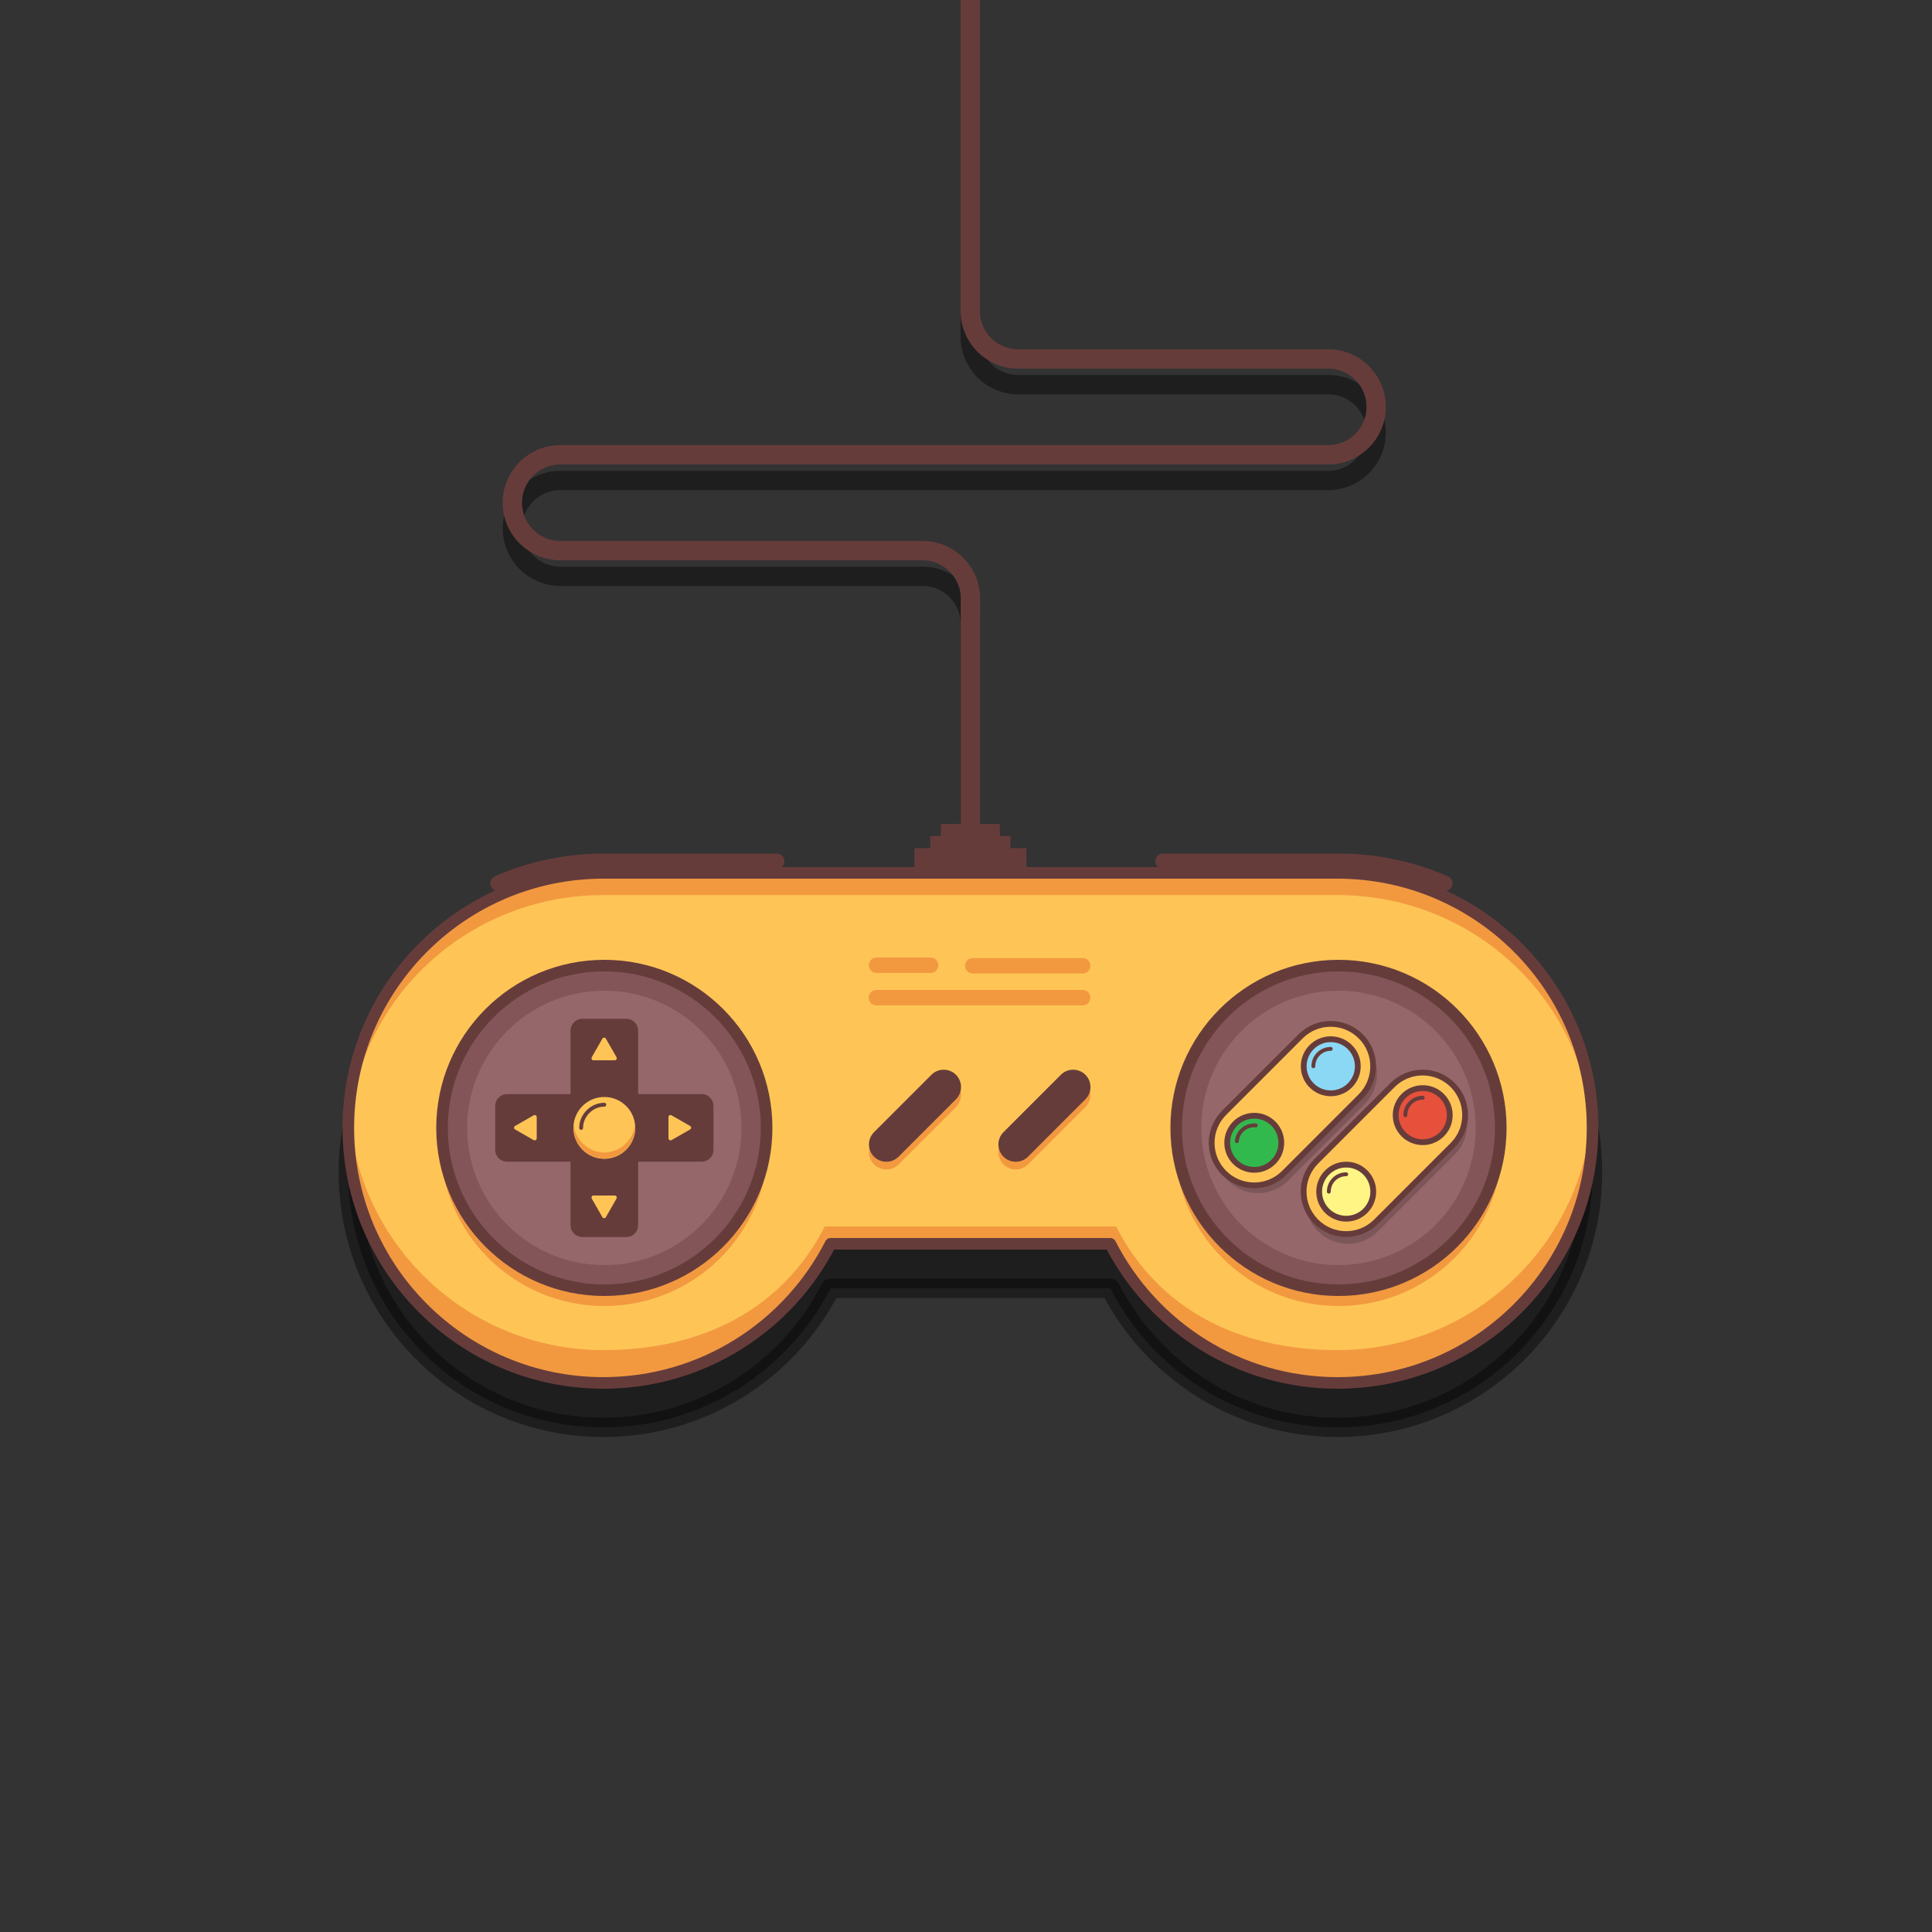 <svg xmlns="http://www.w3.org/2000/svg" xmlns:xlink="http://www.w3.org/1999/xlink" id="Layer_1" x="0" y="0" version="1.1" viewBox="0 0 1000 1000" xml:space="preserve" style="enable-background:new 0 0 1000 1000"><rect x="0" y="0" width="1000" height="1000" fill="#333333" stroke="none"/><style type="text/css">.st0,.st1,.st2{stroke-width:10;stroke-linejoin:round;stroke-miterlimit:10}.st0{opacity:.41;stroke:#000;stroke-linecap:round;enable-background:new}.st1,.st2{fill:none}.st1{opacity:.41;stroke:#000;stroke-linecap:round;enable-background:new}.st2{stroke:#663c3b}.st3{fill:#663c3b}.st4{fill:#fec556}.st5{fill:#f29940}.st6{fill:#835559}.st7{fill:#95676b}.st10,.st8,.st9{fill:none;stroke:#663c3b;stroke-linecap:round;stroke-linejoin:round;stroke-miterlimit:10}.st8,.st9{stroke-width:6}.st9{stroke-width:3}.st10{stroke-width:8}.st11{opacity:.17;enable-background:new}.st12{fill:#32b94d}.st13{fill:none;stroke:#663c3b;stroke-width:2;stroke-linecap:round;stroke-linejoin:round;stroke-miterlimit:10}.st14{fill:#8bd8f5}.st15{fill:#fef585}.st16{fill:#e7503b}</style><path id="XMLID_20_" d="M692.3,474.8h-380c-72.9,0-132,59.1-132,132s59.1,132,132,132c51.3,0,95.8-29.3,117.6-72h144.8	c21.8,42.7,66.3,72,117.6,72c72.9,0,132-59.1,132-132S765.2,474.8,692.3,474.8z" class="st0"/><path id="XMLID_19_" d="M502.3,442.5V323.1c0-13.7-11.1-24.8-24.8-24.8H290c-13.7,0-24.8-11.1-24.8-24.8l0,0	c0-13.7,11.1-24.8,24.8-24.8h397.5c13.7,0,24.8-11.1,24.8-24.8l0,0c0-13.7-11.1-24.8-24.8-24.8H527c-13.7,0-24.8-11.1-24.8-24.8V69" class="st1"/><path id="XMLID_43_" d="M502.3,429.2V309.8c0-13.7-11.1-24.8-24.8-24.8H290c-13.7,0-24.8-11.1-24.8-24.8l0,0	c0-13.7,11.1-24.8,24.8-24.8h397.5c13.7,0,24.8-11.1,24.8-24.8l0,0c0-13.7-11.1-24.8-24.8-24.8H527c-13.7,0-24.8-11.1-24.8-24.8V0" class="st2"/><rect id="XMLID_37_" width="58" height="12.5" x="473.3" y="439" class="st3"/><rect id="XMLID_41_" width="41.5" height="9.8" x="481.5" y="432.8" class="st3"/><rect id="XMLID_54_" width="30.5" height="9.4" x="487" y="426.5" class="st3"/><path id="XMLID_44_" d="M692.3,451.8h-380c-72.9,0-132,59.1-132,132s59.1,132,132,132c51.3,0,95.8-29.3,117.6-72h144.8	c21.8,42.7,66.3,72,117.6,72c72.9,0,132-59.1,132-132S765.2,451.8,692.3,451.8z" class="st4"/><path id="XMLID_74_" d="M481.7,503.6h-28c-2.2,0-4-1.8-4-4l0,0c0-2.2,1.8-4,4-4h28c2.2,0,4,1.8,4,4l0,0	C485.7,501.8,484,503.6,481.7,503.6z" class="st5"/><path id="XMLID_73_" d="M560.4,503.9h-56.9c-2.2,0-4-1.8-4-4l0,0c0-2.2,1.8-4,4-4h56.9c2.2,0,4,1.8,4,4l0,0	C564.4,502.1,562.7,503.9,560.4,503.9z" class="st5"/><path id="XMLID_71_" d="M560.4,520.4H453.6c-2.2,0-4-1.8-4-4l0,0c0-2.2,1.8-4,4-4h106.8c2.2,0,4,1.8,4,4l0,0	C564.4,518.6,562.6,520.4,560.4,520.4z" class="st5"/><path id="XMLID_67_" d="M452.4,602.7L452.4,602.7c-3.5-3.5-3.5-9.2,0-12.7l29.7-29.7c3.5-3.5,9.2-3.5,12.7,0l0,0	c3.5,3.5,3.5,9.2,0,12.7l-29.7,29.7C461.6,606.2,455.9,606.2,452.4,602.7z" class="st5"/><path id="XMLID_56_" d="M519.4,602.7L519.4,602.7c-3.5-3.5-3.5-9.2,0-12.7l29.7-29.7c3.5-3.5,9.2-3.5,12.7,0l0,0	c3.5,3.5,3.5,9.2,0,12.7l-29.7,29.7C528.6,606.2,522.9,606.2,519.4,602.7z" class="st5"/><path id="XMLID_53_" d="M312.3,463.3h380c71.3,0,129.4,55.6,131.9,125.1c0.1-1.6,0.1-3.1,0.1-4.7	c0-72.9-59.1-132-132-132h-380c-72.9,0-132,59.1-132,132c0,1.6,0,3.1,0.1,4.7C182.8,518.9,240.9,463.3,312.3,463.3z" class="st5"/><path id="XMLID_52_" d="M692.3,698.8c-51.3,0-92.8-21.3-114.6-64H426.9c-21.8,42.7-63.3,64-114.6,64	c-70,0-127.3-54.6-131.7-123.5c-0.2,2.8-0.3,5.6-0.3,8.5c0,72.9,59.1,132,132,132c51.3,0,95.8-29.3,117.6-72h144.8	c21.8,42.7,66.3,72,117.6,72c72.9,0,132-59.1,132-132c0-2.9-0.1-5.7-0.3-8.5C819.6,644.2,762.3,698.8,692.3,698.8z" class="st5"/><circle id="XMLID_48_" cx="312.8" cy="591" r="85" class="st5"/><circle id="XMLID_46_" cx="312.8" cy="583.8" r="84" class="st6"/><circle id="XMLID_50_" cx="312.8" cy="583.8" r="71" class="st7"/><path id="XMLID_6_" d="M363.2,567.8h-34.4v-34.4c0-2.5-2.1-4.6-4.6-4.6h-22.8c-2.5,0-4.6,2.1-4.6,4.6v34.4h-34.4	c-2.5,0-4.6,2.1-4.6,4.6v22.8c0,2.5,2.1,4.6,4.6,4.6h34.4v34.4c0,2.5,2.1,4.6,4.6,4.6h22.8c2.5,0,4.6-2.1,4.6-4.6v-34.4h34.4	c2.5,0,4.6-2.1,4.6-4.6v-22.8C367.8,569.8,365.7,567.8,363.2,567.8z" class="st3"/><circle id="XMLID_7_" cx="312.8" cy="583.8" r="84" class="st8"/><circle id="XMLID_51_" cx="692.8" cy="591" r="85" class="st5"/><circle id="XMLID_49_" cx="692.8" cy="583.8" r="84" class="st6"/><circle id="XMLID_66_" cx="692.8" cy="583.8" r="71" class="st7"/><circle id="XMLID_16_" cx="692.8" cy="583.8" r="84" class="st8"/><path id="XMLID_10_" d="M306.3,547.2l5.5-9.6c0.4-0.7,1.4-0.7,1.8,0l5.5,9.6c0.4,0.7-0.1,1.6-0.9,1.6h-11.1	C306.4,548.8,305.9,547.9,306.3,547.2z" class="st4"/><path id="XMLID_12_" d="M306.3,620.4l5.5,9.6c0.4,0.7,1.4,0.7,1.8,0l5.5-9.6c0.4-0.7-0.1-1.6-0.9-1.6h-11.1	C306.4,618.8,305.9,619.7,306.3,620.4z" class="st4"/><path id="XMLID_55_" d="M363.2,567.8h-34.4v-34.4c0-2.5-2.1-4.6-4.6-4.6h-22.8c-2.5,0-4.6,2.1-4.6,4.6v34.4h-34.4	c-2.5,0-4.6,2.1-4.6,4.6v22.8c0,2.5,2.1,4.6,4.6,4.6h34.4v34.4c0,2.5,2.1,4.6,4.6,4.6h22.8c2.5,0,4.6-2.1,4.6-4.6v-34.4h34.4	c2.5,0,4.6-2.1,4.6-4.6v-22.8C367.8,569.8,365.7,567.8,363.2,567.8z" class="st9"/><path id="XMLID_11_" d="M347.6,577.3l9.6,5.5c0.7,0.4,0.7,1.4,0,1.8l-9.6,5.5c-0.7,0.4-1.6-0.1-1.6-0.9v-11.1	C346,577.4,346.9,576.9,347.6,577.3z" class="st4"/><path id="XMLID_9_" d="M276.2,577.3l-9.6,5.5c-0.7,0.4-0.7,1.4,0,1.8l9.6,5.5c0.7,0.4,1.6-0.1,1.6-0.9v-11.1	C277.8,577.4,276.9,576.9,276.2,577.3z" class="st4"/><path id="XMLID_45_" d="M602,445.8h90.8c19.5,0,38.1,4.1,55,11.4" class="st10"/><path id="XMLID_36_" d="M257.8,457.2c16.9-7.4,35.5-11.4,55-11.4H402" class="st10"/><path id="XMLID_32_" d="M692.3,451.8h-380c-72.9,0-132,59.1-132,132s59.1,132,132,132c51.3,0,95.8-29.3,117.6-72h144.8	c21.8,42.7,66.3,72,117.6,72c72.9,0,132-59.1,132-132S765.2,451.8,692.3,451.8z" class="st8"/><path id="XMLID_65_" d="M706.3,571.5l-39.6,39.6c-8.6,8.6-22.5,8.6-31.1,0l0,0c-8.6-8.6-8.6-22.5,0-31.1l39.6-39.6	c8.6-8.6,22.5-8.6,31.1,0l0,0C714.9,548.9,714.9,562.9,706.3,571.5z" class="st11"/><path id="XMLID_59_" d="M704.3,567.5l-39.6,39.6c-8.6,8.6-22.5,8.6-31.1,0l0,0c-8.6-8.6-8.6-22.5,0-31.1l39.6-39.6	c8.6-8.6,22.5-8.6,31.1,0l0,0C712.9,544.9,712.9,558.9,704.3,567.5z" class="st4"/><path id="XMLID_2_" d="M704.3,567.5l-39.6,39.6c-8.6,8.6-22.5,8.6-31.1,0l0,0c-8.6-8.6-8.6-22.5,0-31.1l39.6-39.6	c8.6-8.6,22.5-8.6,31.1,0l0,0C712.9,544.9,712.9,558.9,704.3,567.5z" class="st9"/><circle id="XMLID_63_" cx="649.2" cy="591.5" r="14" class="st12"/><path id="XMLID_8_" d="M640.2,590.7c0.4-5,4.8-8.6,9.8-8.2" class="st13"/><circle id="XMLID_18_" cx="649.2" cy="591.5" r="14" class="st9"/><circle id="XMLID_62_" cx="688.8" cy="551.9" r="14" class="st14"/><path id="XMLID_13_" d="M679.8,551.9c0-5,4-9,9-9" class="st13"/><circle id="XMLID_17_" cx="688.8" cy="551.9" r="14" class="st9"/><path id="XMLID_64_" d="M752.9,597.7l-39.6,39.6c-8.6,8.6-22.5,8.6-31.1,0l0,0c-8.6-8.6-8.6-22.5,0-31.1l39.6-39.6	c8.6-8.6,22.5-8.6,31.1,0l0,0C761.5,575.2,761.5,589.1,752.9,597.7z" class="st11"/><path id="XMLID_57_" d="M751.9,592.7l-39.6,39.6c-8.6,8.6-22.5,8.6-31.1,0l0,0c-8.6-8.6-8.6-22.5,0-31.1l39.6-39.6	c8.6-8.6,22.5-8.6,31.1,0l0,0C760.5,570.2,760.5,584.1,751.9,592.7z" class="st4"/><path id="XMLID_35_" d="M751.9,592.7l-39.6,39.6c-8.6,8.6-22.5,8.6-31.1,0l0,0c-8.6-8.6-8.6-22.5,0-31.1l39.6-39.6	c8.6-8.6,22.5-8.6,31.1,0l0,0C760.5,570.2,760.5,584.1,751.9,592.7z" class="st9"/><circle id="XMLID_61_" cx="696.8" cy="616.8" r="14" class="st15"/><path id="XMLID_15_" d="M687.8,616.8c0-5,4-9,9-9" class="st13"/><circle id="XMLID_34_" cx="696.8" cy="616.8" r="14" class="st9"/><circle id="XMLID_33_" cx="736.4" cy="577.2" r="14" class="st16"/><path id="XMLID_70_" d="M727.4,577.2c0-5,4-9,9-9" class="st13"/><circle id="XMLID_60_" cx="736.4" cy="577.2" r="14" class="st9"/><path id="XMLID_14_" d="M452.4,598.7L452.4,598.7c-3.5-3.5-3.5-9.2,0-12.7l29.7-29.7c3.5-3.5,9.2-3.5,12.7,0l0,0	c3.5,3.5,3.5,9.2,0,12.7l-29.7,29.7C461.6,602.2,455.9,602.2,452.4,598.7z" class="st3"/><path id="XMLID_38_" d="M519.4,598.7L519.4,598.7c-3.5-3.5-3.5-9.2,0-12.7l29.7-29.7c3.5-3.5,9.2-3.5,12.7,0l0,0	c3.5,3.5,3.5,9.2,0,12.7l-29.7,29.7C528.6,602.2,522.9,602.2,519.4,598.7z" class="st3"/><circle id="XMLID_58_" cx="312.8" cy="583.8" r="16" class="st4"/><path id="XMLID_72_" d="M312.8,596.5c-8.1,0-15.1-6.4-15.9-14.4c-0.1,0.5-0.1,1.1-0.1,1.6c0,8.7,7.3,16,16,16	s16-7.3,16-16c0-0.6,0-1.1-0.1-1.6C327.8,590.1,320.9,596.5,312.8,596.5z" class="st5"/><path id="XMLID_68_" d="M300.8,583.8c0-6.5,5.5-12,12-12" class="st13"/></svg>